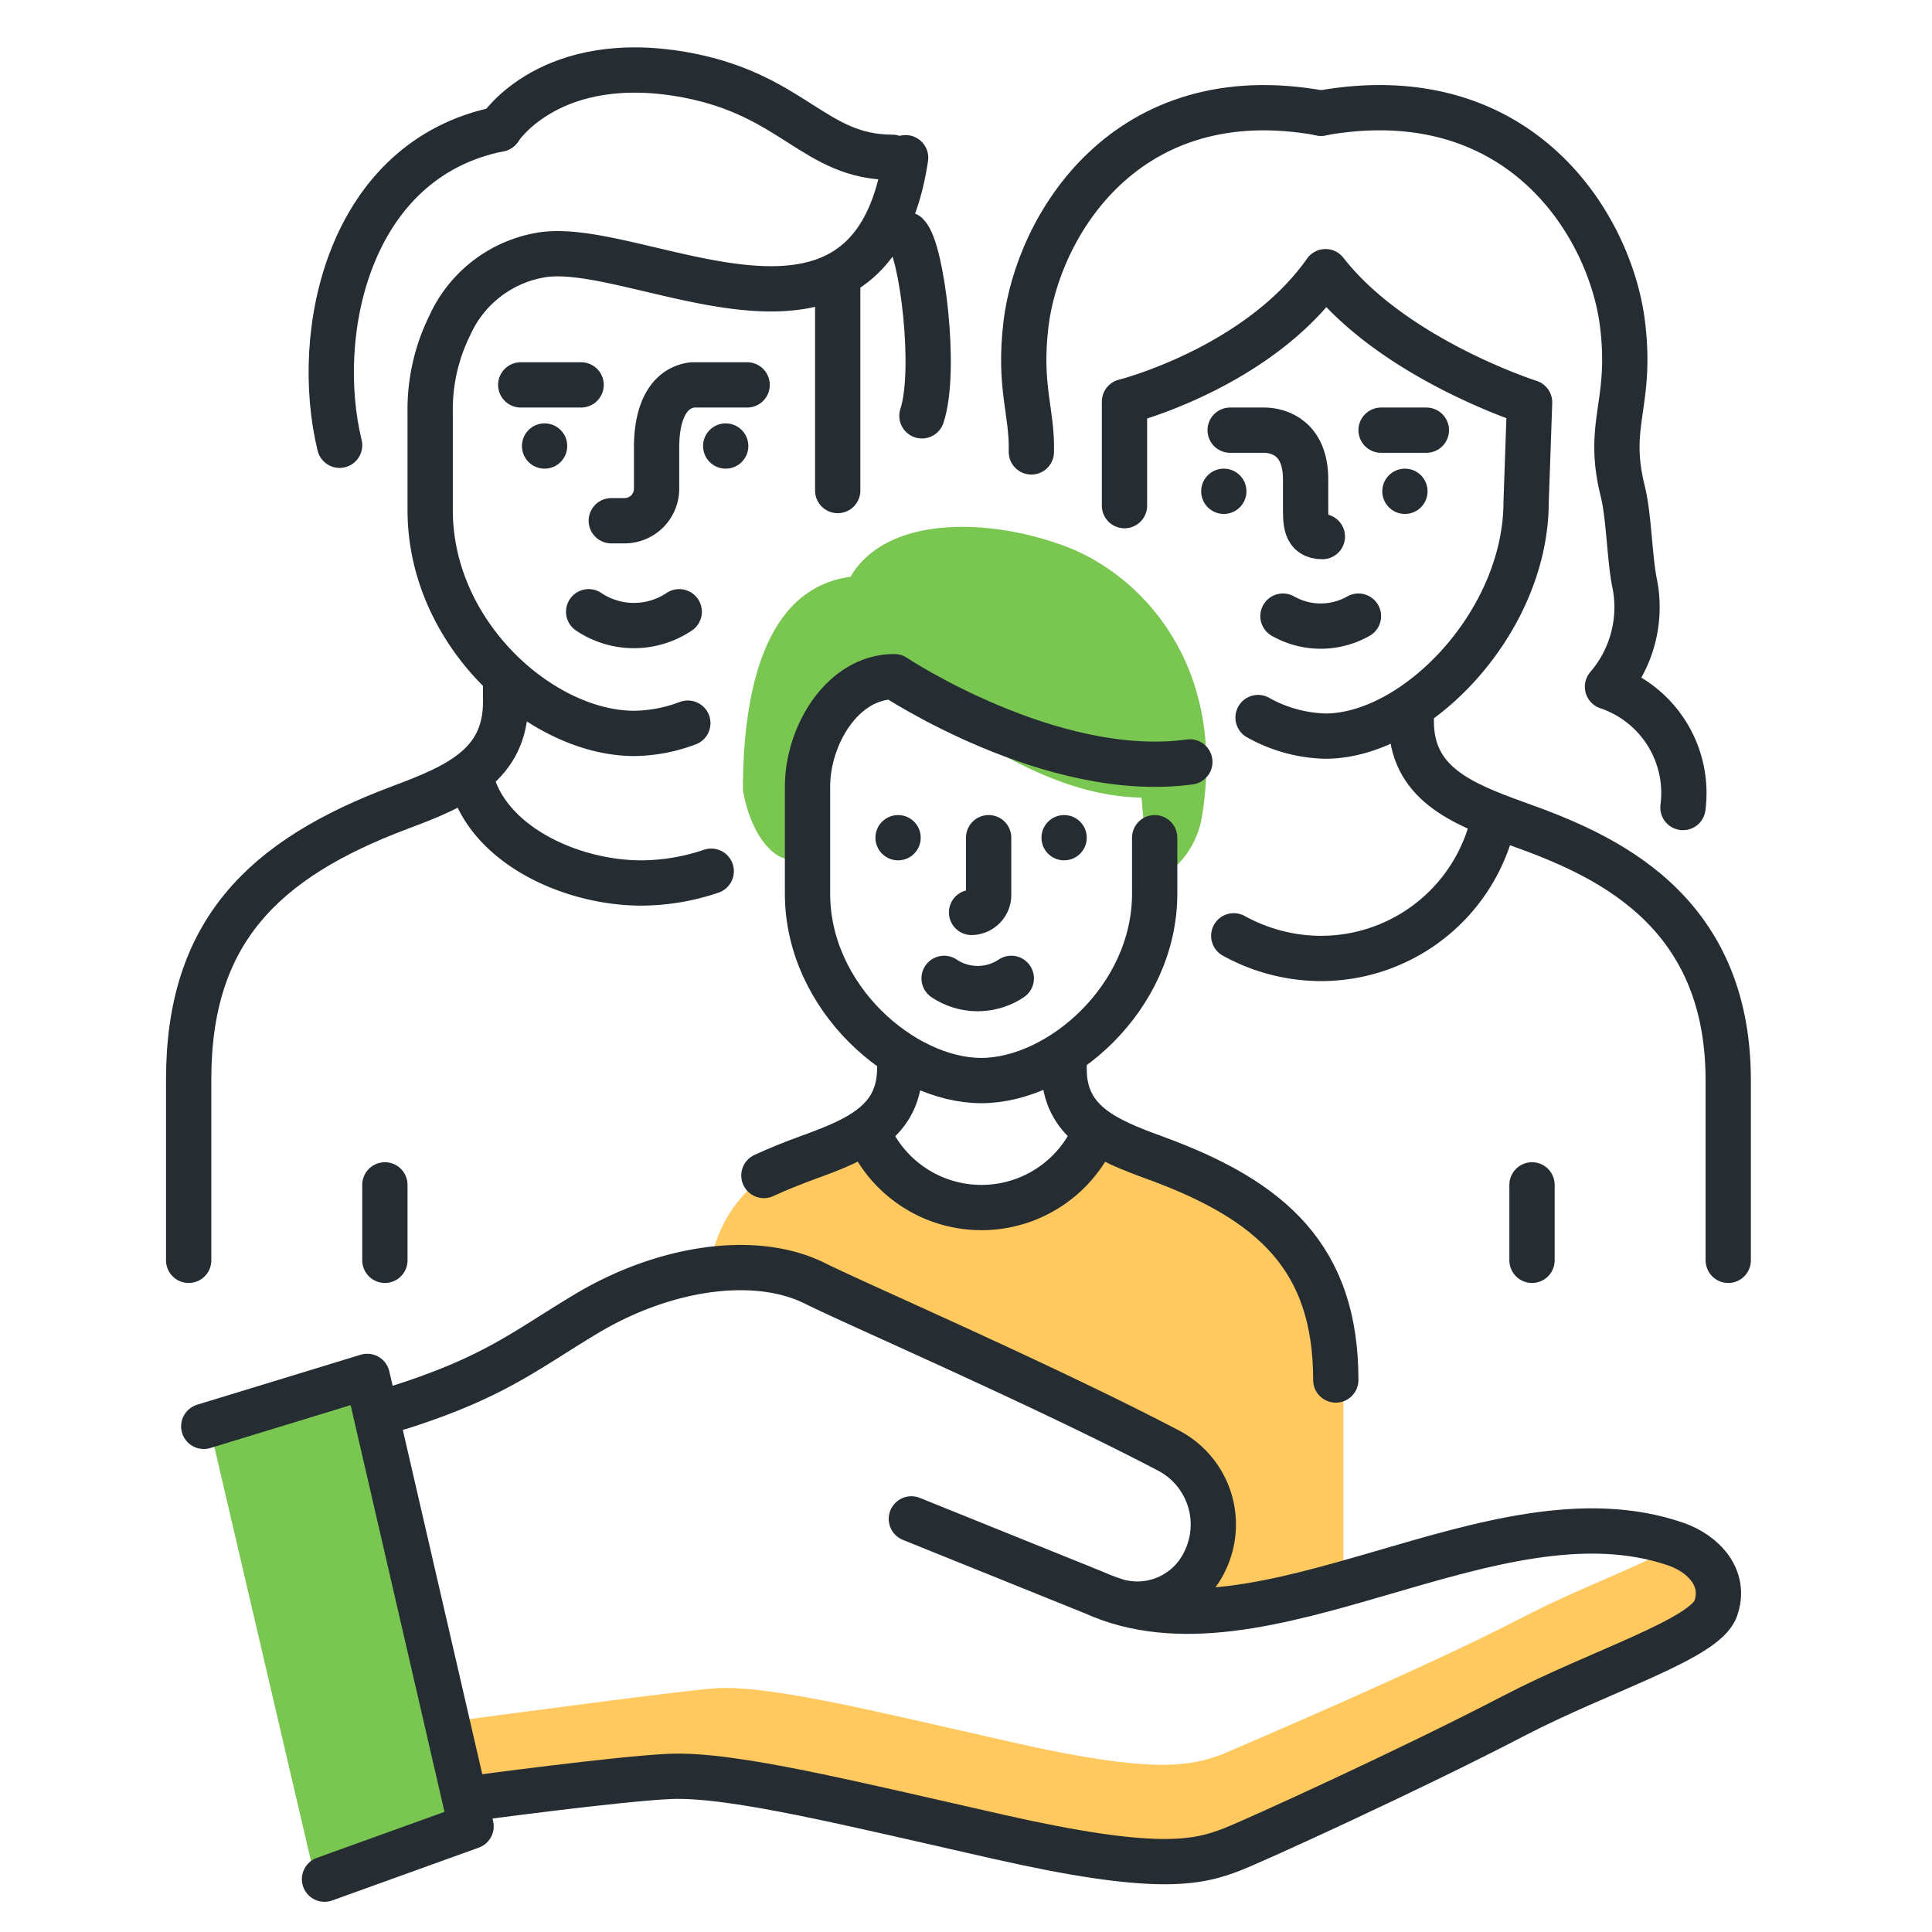 <?xml version="1.0" ?><svg height="128" viewBox="0 0 128 128" width="128" xmlns="http://www.w3.org/2000/svg"><defs><style>.cls-1{fill:#79c651;}.cls-2{fill:none;stroke:#252d32;stroke-linecap:round;stroke-linejoin:round;stroke-width:3px;}.cls-3{fill:#252d32;}.cls-4{fill:#ffc960;}</style></defs><title/><g id="Icons"><polygon class="cls-1" points="31 121 21 125 14 95 24 92 31 121"/><path class="cls-2" d="M40.5,34.5h.89a2.12,2.12,0,0,0,2.11-2.11V29.67c0-2.72,1-4,2.38-4.17l3.62,0"/><path class="cls-2" d="M22.5,29.5c-1.81-7.44.58-18.95,10.58-20.95"/><path class="cls-2" d="M61.08,27.55c1-3,0-11-1-12"/><path class="cls-2" d="M59.11,10.42C54,10.42,52.6,6.36,45.62,5,36.45,3.23,33.08,8.55,33.08,8.55"/><path class="cls-2" d="M12.5,83.5v-12c0-9.69,4.87-14.58,14-18,3.74-1.4,7-2.78,7-7v-1"/><line class="cls-2" x1="25.5" x2="25.5" y1="78.5" y2="83.5"/><path class="cls-2" d="M45.57,47.91a10.33,10.33,0,0,1-3.55.68c-6.09,0-13.52-6.52-13.52-14.79V27.31a12.55,12.55,0,0,1,1.3-5.75A8.11,8.11,0,0,1,36,16.87c6.52-.9,21.69,8.9,24-6.42"/><line class="cls-2" x1="55.5" x2="55.5" y1="18.5" y2="32.5"/><path class="cls-2" d="M47.12,57.72a14.55,14.55,0,0,1-4.62.78c-4.49,0-9.71-2.33-11.12-6.34"/><circle class="cls-3" cx="36.08" cy="29.55" r="1.5"/><circle class="cls-3" cx="48.08" cy="29.55" r="1.5"/><path class="cls-2" d="M39,40.53a5.38,5.38,0,0,0,6,0"/><line class="cls-2" x1="34.5" x2="38.5" y1="25.5" y2="25.5"/><path class="cls-4" d="M89,106H77.63c3.45-2.19,3.36-5.33,1.37-9C66.22,90.27,51,80.81,47,84c1-6,6.15-8,11-9,3,6,9.45,6.16,14.72,1A16.28,16.28,0,0,1,89,92.28Z"/><path class="cls-2" d="M114.5,83.5V71.57c0-11.5-8.4-15-14-17-3.75-1.35-7-2.71-7-6.78V47.5"/><line class="cls-2" x1="101.5" x2="101.5" y1="78.5" y2="83.5"/><path class="cls-2" d="M74.5,33.5V26.61S83.32,24.39,87.82,18c4.51,5.79,13.52,8.66,13.52,8.66l-.23,6.58c0,8-7.32,15.53-13.3,15.53a9.6,9.6,0,0,1-4.46-1.23"/><path class="cls-2" d="M81.74,62A12,12,0,0,0,87.5,63.5a11.71,11.71,0,0,0,11.15-8.07"/><path class="cls-2" d="M111.5,53.5a7.43,7.43,0,0,0-5-8,8.08,8.08,0,0,0,1.77-7c-.32-1.71-.35-4.35-.77-6-1.1-4.48.64-5.67,0-11-.79-6.5-6.75-16.39-20-14"/><path class="cls-2" d="M68.33,29.94c.07-2.65-.85-4.29-.36-8.44.77-6.5,6.61-16.39,19.58-14"/><path class="cls-2" d="M87.61,35.55c-1.16,0-1.11-.95-1.11-2.11V31.75c0-2.71-1.75-3.25-2.75-3.25H81.5"/><circle class="cls-3" cx="93.08" cy="32.55" r="1.5"/><circle class="cls-3" cx="81.08" cy="32.55" r="1.5"/><path class="cls-2" d="M90,40.82a5.06,5.06,0,0,1-5,0"/><line class="cls-2" x1="94.5" x2="91.5" y1="28.5" y2="28.5"/><path class="cls-1" d="M49.22,52.37c0-6.55,1.42-13.39,7.13-14.16,2.43-4.15,9.35-3.87,14.28-2s10.68,7.78,9,17.91c-.44,2.68-2.66,4.37-3.54,4.1l-.46-5.37c-6-.14-11.19-3.93-17.1-7.82-5.7.21-5.39,6.81-6.31,11.87C51.53,56.94,49.84,55.78,49.22,52.37Z"/><path class="cls-2" d="M64.37,60.45a1.16,1.16,0,0,0,1.13-1.13V55.5"/><path class="cls-2" d="M50.61,77.88c.93-.43,1.93-.83,3-1.22,3.22-1.17,6-2.35,6-5.89"/><path class="cls-2" d="M88.5,91.43c0-8.07-4.2-11.89-12-14.73-3.21-1.17-6-2.34-6-5.86V70.5"/><path class="cls-2" d="M76.5,55.5v3.71c0,6.92-6.32,12.38-11.49,12.38S53.5,66.13,53.5,59.21v-7.1c0-3.36,2.3-7.28,5.75-7.28,0,0,10.42,6.91,19.58,5.65"/><path class="cls-2" d="M72.38,75.39a8.17,8.17,0,0,1-14.71,0"/><path class="cls-2" d="M67,64.82a4,4,0,0,1-4.45,0"/><circle class="cls-3" cx="59.5" cy="55.5" r="1.5"/><circle class="cls-3" cx="70.5" cy="55.5" r="1.5"/><path class="cls-4" d="M111.43,102.47l-.34-.1c-2.35,1.37-6.58,2.89-10.25,4.8-6.19,3.23-18.46,8.45-19.73,9-2.14.84-4.58,1.4-14-.73-8.88-2-15.82-3.75-19.53-3.6-1.72.07-14.32,1.77-18.86,2.37l1,5.45s15.73-2.18,18.77-2.3c3.71-.15,10.65,1.58,19.53,3.59,9.42,2.13,11.86,1.57,14,.73,1.27-.49,13.54-5.71,19.73-8.94,5.13-2.68,11.38-4.58,12-6.39S113.05,103,111.43,102.47Z"/><polyline class="cls-2" points="21.5 124.5 31.21 121 24.33 91.19 13.5 94.5"/><path class="cls-2" d="M26.47,93.24c6.3-2,8.39-3.81,12.26-6.13C43.84,84,50,83,54.06,85.06c2.58,1.29,15.2,6.76,23.39,11.06a5.53,5.53,0,0,1,2.31,7.44,4.94,4.94,0,0,1-5.28,2.64"/><path class="cls-2" d="M60.38,100.63l12.07,4.87c11.24,5.11,26.48-7.39,38.6-3.19,1.8.63,3.34,2.23,2.62,4.26s-7.66,4.13-13.36,7.1c-6.89,3.59-17.2,8.28-18.61,8.83-2.38.94-5.09,1.56-15.56-.81-9.87-2.23-17.59-4.16-21.71-4-3.39.14-13.09,1.45-13.09,1.45"/></g></svg>